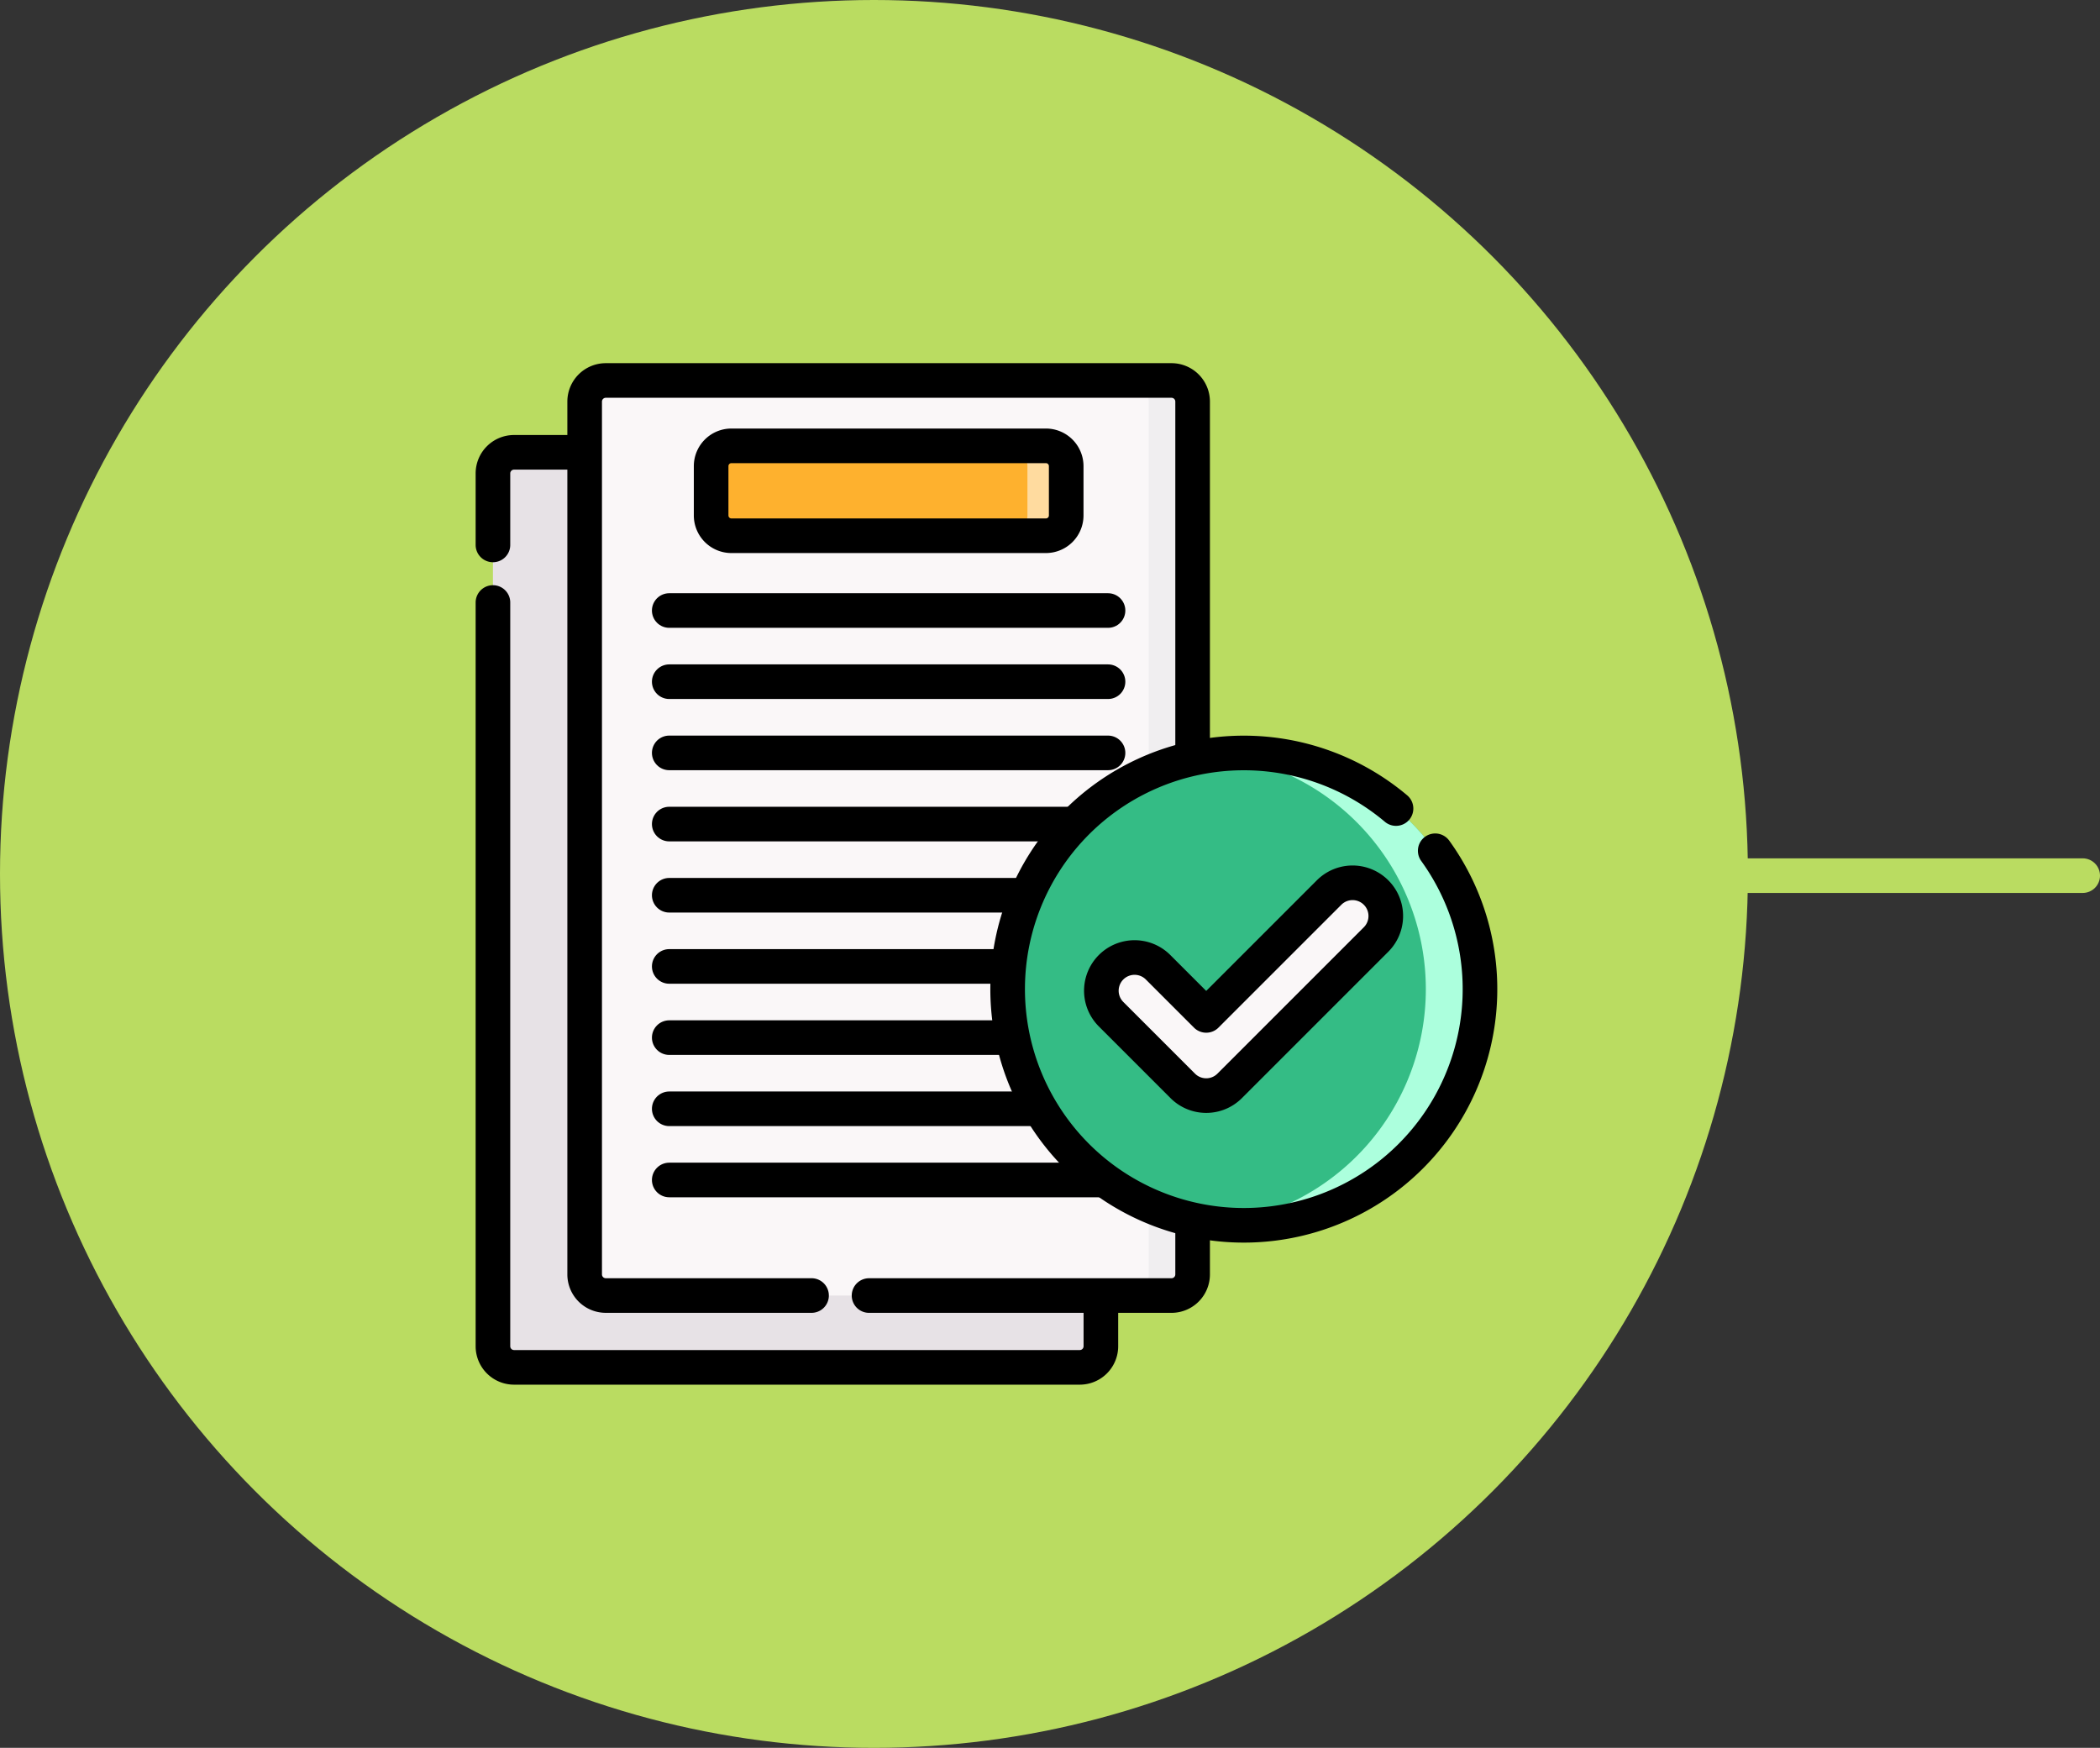 <svg xmlns="http://www.w3.org/2000/svg" width="121.346" height="101" viewBox="0 0 121.346 101">
  <rect x="0" y="0" width="121.346" height="101" fill="#333333" stroke="none"/>
  <g id="a3" transform="translate(-312 -5412)">
    <line id="Línea_176" data-name="Línea 176" x2="21.177" transform="translate(411.169 5462.599)" fill="none" stroke="#badc61" stroke-linecap="round" stroke-width="2"/>
    <g id="Grupo_957863" data-name="Grupo 957863">
      <circle id="Elipse_6747" data-name="Elipse 6747" cx="50.5" cy="50.5" r="50.5" transform="translate(312 5412)" fill="#badc61"/>
      <g id="hecho" transform="translate(332.984 5426.471)">
        <path id="Trazado_725335" data-name="Trazado 725335" d="M41.409,96.57H8.72a1.22,1.22,0,0,1-1.22-1.22V44.913a1.22,1.22,0,0,1,1.22-1.22H41.409a1.22,1.22,0,0,1,1.22,1.22V95.349A1.22,1.22,0,0,1,41.409,96.57Z" transform="translate(0 -32.027)" fill="#e7e2e6"/>
        <path id="Trazado_725336" data-name="Trazado 725336" d="M7.5,52.372V95.349a1.22,1.22,0,0,0,1.22,1.22H41.409a1.22,1.22,0,0,0,1.22-1.22V44.913a1.22,1.22,0,0,0-1.22-1.22H8.72a1.22,1.22,0,0,0-1.22,1.22v4.131" transform="translate(0 -32.027)" fill="none" stroke="#000" stroke-linecap="round" stroke-linejoin="round" stroke-miterlimit="10" stroke-width="2"/>
        <path id="Trazado_725337" data-name="Trazado 725337" d="M87.6,60.392H54.91a1.22,1.22,0,0,1-1.22-1.22V8.735a1.22,1.22,0,0,1,1.22-1.22H87.6a1.22,1.22,0,0,1,1.22,1.22V59.171A1.22,1.22,0,0,1,87.6,60.392Z" transform="translate(-40.89)" fill="#faf7f8"/>
        <path id="Trazado_725338" data-name="Trazado 725338" d="M329.645,7.516h-2.536a1.22,1.22,0,0,1,1.22,1.22V59.172a1.22,1.22,0,0,1-1.22,1.22h2.536a1.22,1.22,0,0,0,1.22-1.22V8.736A1.22,1.22,0,0,0,329.645,7.516Z" transform="translate(-282.936 -0.001)" fill="#f0eef0"/>
        <path id="Trazado_725339" data-name="Trazado 725339" d="M70.123,60.392H87.6a1.22,1.22,0,0,0,1.22-1.22V8.735a1.22,1.22,0,0,0-1.22-1.22H54.91a1.22,1.22,0,0,0-1.22,1.22V59.171a1.22,1.22,0,0,0,1.22,1.22H66.8" transform="translate(-40.89)" fill="none" stroke="#000" stroke-linecap="round" stroke-linejoin="round" stroke-miterlimit="10" stroke-width="2"/>
        <path id="Trazado_725340" data-name="Trazado 725340" d="M136.723,45.623H118.555a1.172,1.172,0,0,1-1.172-1.172V41.6a1.172,1.172,0,0,1,1.172-1.172h18.168A1.172,1.172,0,0,1,137.9,41.6V44.45A1.172,1.172,0,0,1,136.723,45.623Z" transform="translate(-97.275 -29.136)" fill="#feb12e"/>
        <path id="Trazado_725341" data-name="Trazado 725341" d="M268.676,40.426h-2.237a1.172,1.172,0,0,1,1.172,1.172v2.851a1.172,1.172,0,0,1-1.172,1.172h2.237a1.172,1.172,0,0,0,1.172-1.172V41.6A1.172,1.172,0,0,0,268.676,40.426Z" transform="translate(-229.227 -29.135)" fill="#ffdb9f"/>
        <path id="Trazado_725342" data-name="Trazado 725342" d="M136.723,45.623H118.555a1.172,1.172,0,0,1-1.172-1.172V41.6a1.172,1.172,0,0,1,1.172-1.172h18.168A1.172,1.172,0,0,1,137.9,41.6V44.45A1.172,1.172,0,0,1,136.723,45.623Z" transform="translate(-97.275 -29.136)" fill="none" stroke="#000" stroke-linecap="round" stroke-linejoin="round" stroke-miterlimit="10" stroke-width="2"/>
        <g id="Grupo_957781" data-name="Grupo 957781" transform="translate(17.687 20.808)">
          <line id="Línea_157" data-name="Línea 157" x2="25.355" transform="translate(0 32.906)" fill="none" stroke="#000" stroke-linecap="round" stroke-linejoin="round" stroke-miterlimit="10" stroke-width="2"/>
          <line id="Línea_158" data-name="Línea 158" x2="25.355" transform="translate(0 28.793)" fill="none" stroke="#000" stroke-linecap="round" stroke-linejoin="round" stroke-miterlimit="10" stroke-width="2"/>
          <line id="Línea_159" data-name="Línea 159" x2="25.355" transform="translate(0 24.68)" fill="none" stroke="#000" stroke-linecap="round" stroke-linejoin="round" stroke-miterlimit="10" stroke-width="2"/>
          <line id="Línea_160" data-name="Línea 160" x2="25.355" transform="translate(0 20.566)" fill="none" stroke="#000" stroke-linecap="round" stroke-linejoin="round" stroke-miterlimit="10" stroke-width="2"/>
          <line id="Línea_161" data-name="Línea 161" x2="25.355" transform="translate(0 16.453)" fill="none" stroke="#000" stroke-linecap="round" stroke-linejoin="round" stroke-miterlimit="10" stroke-width="2"/>
          <line id="Línea_162" data-name="Línea 162" x2="25.355" transform="translate(0 12.34)" fill="none" stroke="#000" stroke-linecap="round" stroke-linejoin="round" stroke-miterlimit="10" stroke-width="2"/>
          <line id="Línea_163" data-name="Línea 163" x2="25.355" transform="translate(0 8.227)" fill="none" stroke="#000" stroke-linecap="round" stroke-linejoin="round" stroke-miterlimit="10" stroke-width="2"/>
          <line id="Línea_164" data-name="Línea 164" x2="25.355" transform="translate(0 4.113)" fill="none" stroke="#000" stroke-linecap="round" stroke-linejoin="round" stroke-miterlimit="10" stroke-width="2"/>
          <line id="Línea_165" data-name="Línea 165" x2="25.355" transform="translate(0)" fill="none" stroke="#000" stroke-linecap="round" stroke-linejoin="round" stroke-miterlimit="10" stroke-width="2"/>
        </g>
        <circle id="Elipse_6719" data-name="Elipse 6719" cx="13.654" cy="13.654" r="13.654" transform="translate(37.223 29.035)" fill="#34bc85"/>
        <path id="Trazado_725343" data-name="Trazado 725343" d="M373.473,195.063a13.789,13.789,0,0,0-1.564.09,13.654,13.654,0,0,1,0,27.129,13.792,13.792,0,0,0,1.564.09,13.654,13.654,0,0,0,0-27.308Z" transform="translate(-322.596 -166.028)" fill="#acffdd"/>
        <g id="Grupo_957782" data-name="Grupo 957782" transform="translate(42.657 36.539)">
          <path id="Trazado_725344" data-name="Trazado 725344" d="M319.959,272.764a1.913,1.913,0,0,1-1.357-.562l-4.141-4.141a1.919,1.919,0,0,1,2.714-2.714l2.783,2.783,7.1-7.1a1.919,1.919,0,0,1,2.714,2.714l-8.46,8.46A1.913,1.913,0,0,1,319.959,272.764Z" transform="translate(-313.899 -260.465)" fill="#faf7f8"/>
        </g>
        <g id="Grupo_957783" data-name="Grupo 957783" transform="translate(42.657 36.539)">
          <path id="Trazado_725345" data-name="Trazado 725345" d="M319.959,272.764a1.913,1.913,0,0,1-1.357-.562l-4.141-4.141a1.919,1.919,0,0,1,2.714-2.714l2.783,2.783,7.1-7.1a1.919,1.919,0,0,1,2.714,2.714l-8.46,8.46A1.913,1.913,0,0,1,319.959,272.764Z" transform="translate(-313.899 -260.465)" fill="none" stroke="#000" stroke-linecap="round" stroke-linejoin="round" stroke-miterlimit="10" stroke-width="2"/>
        </g>
        <path id="Trazado_725346" data-name="Trazado 725346" d="M289,198.279a13.647,13.647,0,1,0,2.265,2.44" transform="translate(-229.317 -166.028)" fill="none" stroke="#000" stroke-linecap="round" stroke-linejoin="round" stroke-miterlimit="10" stroke-width="2"/>
      </g>
    </g>
  </g>
</svg>
